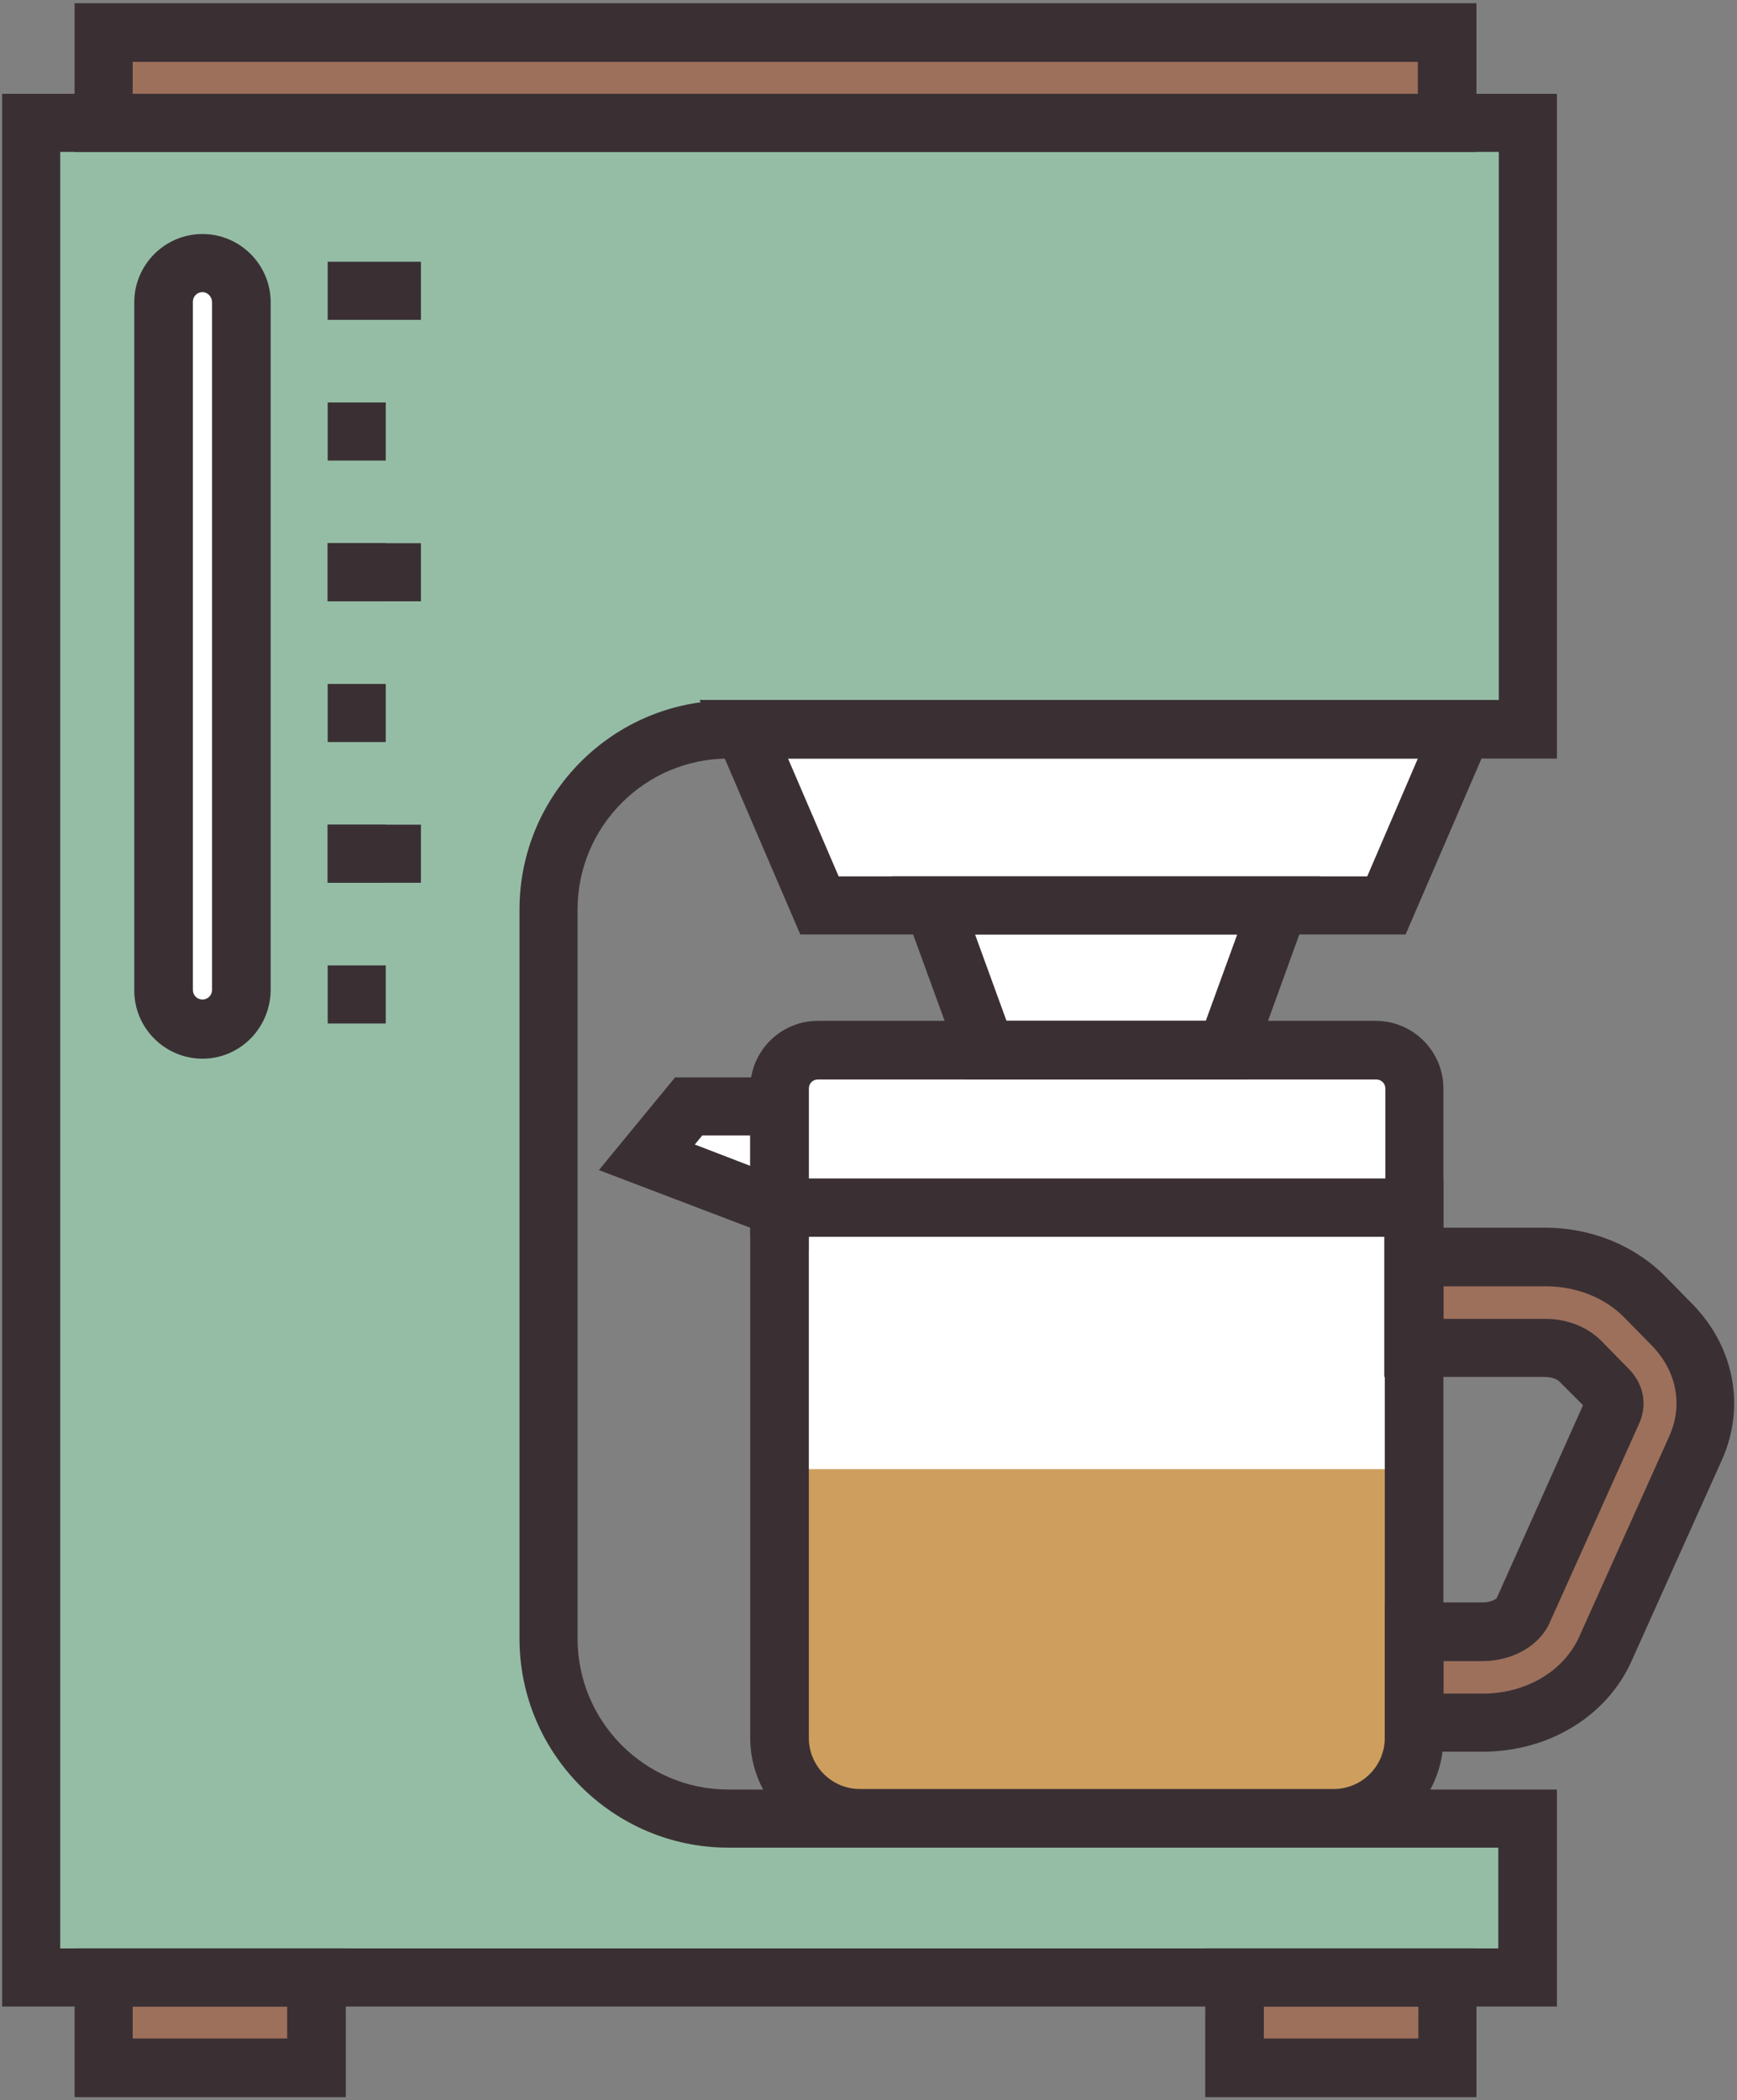 <?xml version="1.0" encoding="UTF-8"?>
<svg width="326px" height="394px" viewBox="0 0 326 394" version="1.1" xmlns="http://www.w3.org/2000/svg" xmlns:xlink="http://www.w3.org/1999/xlink">
    <rect x="0" y="0" width="326" height="394" fill="#808080" stroke="none"/>
    <!-- Generator: Sketch 51 (57462) - http://www.bohemiancoding.com/sketch -->
    <title>coffeemaker</title>
    <desc>Created with Sketch.</desc>
    <defs></defs>
    <g id="Page-1" stroke="none" stroke-width="1" fill="none" fill-rule="evenodd">
        <g id="coffeemaker" fill-rule="nonzero">
            <polygon id="Shape" fill="#FFFFFF" points="207 136.8 139.6 136.8 153.8 169.9 207 169.9 260.2 169.9 274.4 136.8"></polygon>
            <path d="M265.4,226.6 L146.3,226.6 L146.3,201 C146.3,198.8 148.1,197 150.3,197 L261.5,197 C263.7,197 265.5,198.8 265.5,201 L265.5,226.6 L265.4,226.6 Z" id="Shape" fill="#FFFFFF"></path>
            <path d="M257.1,341.1 L154.6,341.1 C150,341.1 146.3,337.4 146.3,332.8 L146.3,226.6 L265.4,226.6 L265.4,332.8 C265.4,337.4 261.7,341.1 257.1,341.1 Z" id="Shape" fill="#FFFFFF"></path>
            <polygon id="Shape" fill="#FFFFFF" points="146.3 207.6 129.2 207.6 121.4 217.1 146.3 226.6"></polygon>
            <polygon id="Shape" fill="#FFFFFF" points="207.6 169.9 175.2 169.9 185.1 197 207.6 197 230.2 197 240.1 169.9"></polygon>
            <path d="M146.3,275.6 L146.3,326 C146.3,334.3 153.1,341.1 161.4,341.1 L250.3,341.1 C258.6,341.1 265.4,334.3 265.4,326 L265.4,275.6 L146.3,275.6 Z" id="Shape" fill="#CD9E5D"></path>
            <path d="M278.3,323.2 L265.4,323.2 L265.4,306.1 L278.3,306.1 C281.7,306.1 284.9,304.5 285.9,302.2 L302.8,264.6 C303.6,262.8 302.7,261.4 301.8,260.5 L296.7,255.3 C295.2,253.8 292.7,252.8 290.1,252.8 L265.5,252.8 L265.5,235.7 L290,235.7 C297.2,235.7 304,238.5 308.7,243.3 L313.8,248.5 C320,254.9 321.7,263.7 318.2,271.5 L301.3,309.1 C297.6,317.7 288.5,323.2 278.3,323.2 Z" id="Shape" fill="#9D705C"></path>
            <path d="M286.7,136.8 L286.7,23 L5.9,23 L5.9,371 L286.8,371 L286.8,341.1 L136.7,341.1 C118.1,341.1 103,326 103,307.4 L103,170.6 C103,152 118.1,136.9 136.7,136.9 L286.7,136.9 L286.7,136.8 Z" id="Shape" fill="#95BDA6"></path>
            <path d="M38,193.1 C34,193.1 30.7,189.8 30.7,185.8 L30.7,56.7 C30.7,52.7 34,49.4 38,49.4 C42,49.4 45.3,52.7 45.3,56.7 L45.3,185.8 C45.3,189.9 42,193.1 38,193.1 Z" id="Shape" fill="#FFFFFF"></path>
            <rect id="Rectangle-path" fill="#9D705C" x="19.5" y="6.1" width="252.2" height="16.9"></rect>
            <rect id="Rectangle-path" fill="#9D705C" x="19.5" y="371" width="39.9" height="16.9"></rect>
            <rect id="Rectangle-path" fill="#9D705C" x="231.7" y="371" width="39.9" height="16.9"></rect>
            <path d="M292.2,376.4 L0.4,376.4 L0.4,17.6 L292.2,17.6 L292.2,142.3 L136.7,142.3 C121.1,142.3 108.4,155 108.4,170.6 L108.4,307.4 C108.4,323 121.1,335.7 136.7,335.7 L292.2,335.7 L292.2,376.4 Z M11.3,365.5 L281.2,365.5 L281.2,346.6 L136.7,346.6 C115.1,346.6 97.5,329 97.5,307.4 L97.5,170.6 C97.5,149 115.1,131.4 136.7,131.4 L281.3,131.4 L281.3,28.5 L11.3,28.5 L11.3,365.5 Z" id="Shape" fill="#3A3033"></path>
            <path d="M277.1,28.5 L14,28.5 L14,0.6 L277.1,0.6 L277.1,28.5 Z M24.9,17.6 L266.1,17.6 L266.1,11.6 L24.9,11.6 L24.9,17.6 Z" id="Shape" fill="#3A3033"></path>
            <path d="M64.9,393.4 L14,393.4 L14,365.5 L64.9,365.5 L64.9,393.4 Z M24.9,382.4 L53.9,382.4 L53.9,376.4 L24.9,376.4 L24.9,382.4 Z" id="Shape" fill="#3A3033"></path>
            <path d="M277.1,393.4 L226.2,393.4 L226.2,365.5 L277.1,365.5 L277.1,393.4 Z M237.2,382.4 L266.2,382.4 L266.2,376.4 L237.2,376.4 L237.2,382.4 Z" id="Shape" fill="#3A3033"></path>
            <path d="M38,198.6 C31,198.6 25.2,192.9 25.2,185.8 L25.2,56.7 C25.2,49.7 30.9,43.9 38,43.9 C45,43.9 50.8,49.6 50.8,56.7 L50.8,185.8 C50.7,192.9 45,198.6 38,198.6 Z M38,54.8 C37,54.8 36.2,55.6 36.2,56.6 L36.2,185.7 C36.2,186.7 37,187.5 38,187.5 C39,187.5 39.8,186.7 39.8,185.7 L39.8,56.7 C39.8,55.7 39,54.8 38,54.8 Z" id="Shape" fill="#3A3033"></path>
            <rect id="Rectangle-path" fill="#3A3033" x="61.5" y="49.1" width="17.5" height="10.9"></rect>
            <rect id="Rectangle-path" fill="#3A3033" x="61.5" y="75.5" width="10.9" height="10.9"></rect>
            <rect id="Rectangle-path" fill="#3A3033" x="61.5" y="101.9" width="10.9" height="10.9"></rect>
            <rect id="Rectangle-path" fill="#3A3033" x="61.5" y="101.9" width="17.5" height="10.9"></rect>
            <rect id="Rectangle-path" fill="#3A3033" x="61.5" y="128.3" width="10.9" height="10.9"></rect>
            <rect id="Rectangle-path" fill="#3A3033" x="61.5" y="154.7" width="10.9" height="10.9"></rect>
            <rect id="Rectangle-path" fill="#3A3033" x="61.5" y="154.7" width="17.5" height="10.9"></rect>
            <rect id="Rectangle-path" fill="#3A3033" x="61.5" y="181.1" width="10.9" height="10.9"></rect>
            <path d="M263.8,175.3 L150.2,175.3 L131.3,131.3 L282.8,131.3 L263.8,175.3 Z M157.4,164.4 L256.6,164.4 L266.1,142.3 L147.9,142.3 L157.4,164.4 Z" id="Shape" fill="#3A3033"></path>
            <path d="M270.9,232 L140.8,232 L140.8,204.2 C140.8,197.2 146.5,191.5 153.5,191.5 L258.2,191.5 C265.2,191.5 270.9,197.2 270.9,204.2 L270.9,232 Z M151.8,221.1 L260,221.1 L260,204.2 C260,203.2 259.2,202.5 258.3,202.5 L153.5,202.5 C152.5,202.5 151.8,203.3 151.8,204.2 L151.8,221.1 Z" id="Shape" fill="#3A3033"></path>
            <path d="M250.3,346.6 L161.4,346.6 C150.1,346.6 140.8,337.4 140.8,326 L140.8,221.1 L270.9,221.1 L270.9,326 C270.9,337.3 261.6,346.6 250.3,346.6 Z M151.8,232 L151.8,326 C151.8,331.3 156.1,335.6 161.4,335.6 L250.3,335.6 C255.6,335.6 259.9,331.3 259.9,326 L259.9,232 L151.8,232 Z" id="Shape" fill="#3A3033"></path>
            <path d="M151.8,234.5 L112.4,219.5 L126.7,202.1 L151.8,202.1 L151.8,234.5 Z M130.4,214.7 L140.8,218.7 L140.8,213 L131.8,213 L130.4,214.7 Z" id="Shape" fill="#3A3033"></path>
            <path d="M234,202.5 L181.3,202.5 L167.4,164.4 L247.8,164.4 L234,202.5 Z M188.9,191.5 L226.3,191.5 L232.2,175.3 L183,175.3 L188.9,191.5 Z" id="Shape" fill="#3A3033"></path>
            <path d="M278.3,328.6 L259.9,328.6 L259.9,300.6 L278.3,300.6 C279.6,300.6 280.6,300.1 280.9,299.8 L297.1,263.6 L292.6,259.1 C292.3,258.8 291.3,258.3 289.9,258.3 L259.8,258.3 L259.8,230.3 L290,230.3 C298.7,230.3 306.9,233.7 312.6,239.5 L317.7,244.7 C325.5,252.7 327.6,263.9 323.2,273.8 L306.3,311.4 C301.7,321.9 290.7,328.6 278.3,328.6 Z M270.9,317.7 L278.3,317.7 C286.4,317.7 293.5,313.5 296.4,307 L313.3,269.4 C315.9,263.6 314.7,257.2 310,252.4 L304.9,247.2 C301.2,243.4 295.8,241.3 290.1,241.3 L270.9,241.3 L270.9,247.4 L290,247.4 C294.1,247.4 297.9,248.9 300.5,251.5 L305.6,256.7 C308.5,259.6 309.2,263.4 307.7,266.9 L290.8,304.5 C288.9,308.7 283.9,311.6 278.3,311.6 L270.9,311.6 L270.9,317.7 Z" id="Shape" fill="#3A3033"></path>
        </g>
    </g>
</svg>